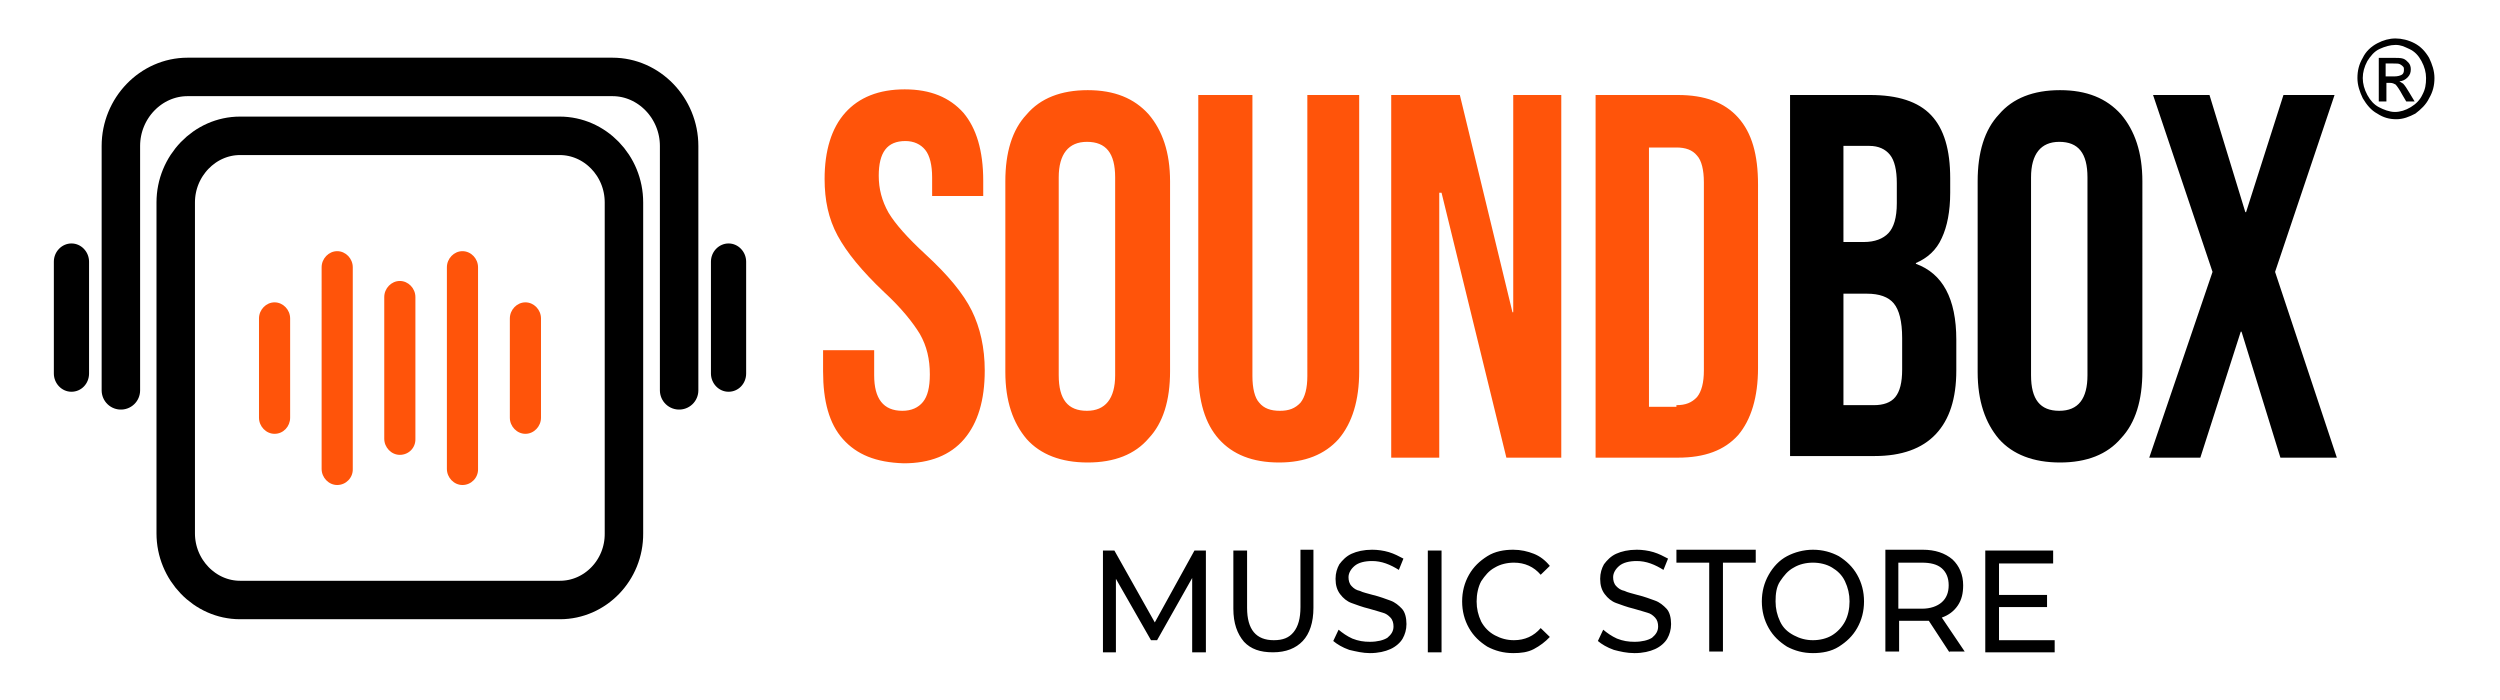 <svg xmlns="http://www.w3.org/2000/svg" width="325" height="91" fill="none" viewBox="0 0 325 91"><g fill="#000"><path d="M154.983 84.8V75.14l-4.561 8.085h-.793l-4.56-7.98v9.555h-1.685v-13.23h1.487l5.254 9.345 5.155-9.345h1.487v13.23h-1.784ZM161.724 83.435c-.892-1.05-1.388-2.415-1.388-4.305v-7.56h1.785v7.455c0 2.835 1.189 4.2 3.469 4.2 1.19 0 1.983-.315 2.578-1.05.595-.735.892-1.785.892-3.255v-7.455h1.686v7.56c0 1.89-.496 3.36-1.388 4.305-.893.945-2.181 1.47-3.867 1.47-1.685 0-2.875-.42-3.767-1.365ZM175.405 84.485c-.892-.315-1.586-.735-2.082-1.155l.694-1.47c.496.42 1.091.84 1.785 1.155.793.315 1.487.42 2.28.42.991 0 1.784-.21 2.28-.525.496-.42.793-.84.793-1.47 0-.42-.099-.84-.396-1.155-.298-.315-.595-.525-.992-.63-.396-.105-.991-.315-1.784-.525-.893-.21-1.686-.525-2.28-.735-.595-.21-1.091-.63-1.488-1.155-.396-.525-.594-1.155-.594-1.995 0-.735.198-1.365.495-1.89.397-.525.893-1.05 1.587-1.365.694-.315 1.586-.525 2.676-.525.694 0 1.487.105 2.181.315.694.21 1.289.525 1.884.84l-.595 1.47c-.496-.315-1.09-.63-1.685-.84-.595-.21-1.19-.315-1.785-.315-.991 0-1.784.21-2.28.63-.496.42-.793.945-.793 1.47 0 .42.099.84.397 1.155.297.315.594.525 1.09.63.397.21.991.315 1.685.525.893.21 1.686.525 2.281.735.594.21 1.09.63 1.487 1.05.396.42.594 1.155.594 1.995 0 .735-.198 1.365-.495 1.89-.298.525-.892 1.05-1.586 1.365-.694.315-1.587.525-2.677.525-.892 0-1.785-.21-2.677-.42ZM185.616 71.57h1.785v13.23h-1.785v-13.23ZM193.349 84.065c-.991-.63-1.784-1.365-2.379-2.415-.595-1.05-.892-2.205-.892-3.465 0-1.26.297-2.415.892-3.465.595-1.05 1.388-1.785 2.379-2.415.992-.63 2.181-.84 3.371-.84.991 0 1.883.21 2.677.525.793.315 1.487.84 2.081 1.575l-1.189 1.155c-.892-1.05-2.082-1.575-3.47-1.575-.892 0-1.785.21-2.478.63-.794.42-1.289 1.05-1.785 1.785-.397.735-.595 1.68-.595 2.625 0 .945.198 1.785.595 2.625.397.735.991 1.365 1.785 1.785.793.42 1.586.63 2.478.63 1.388 0 2.578-.525 3.47-1.575l1.189 1.155c-.594.63-1.288 1.155-2.081 1.575-.794.42-1.686.525-2.677.525-1.289 0-2.379-.315-3.371-.84ZM209.806 84.485c-.892-.315-1.586-.735-2.082-1.155l.694-1.47c.496.42 1.091.84 1.785 1.155.793.315 1.487.42 2.28.42.991 0 1.784-.21 2.28-.525.496-.42.793-.84.793-1.47 0-.42-.099-.84-.397-1.155-.297-.315-.594-.525-.991-.63-.396-.105-.991-.315-1.784-.525-.893-.21-1.686-.525-2.281-.735-.594-.21-1.09-.63-1.487-1.155-.396-.525-.594-1.155-.594-1.995 0-.735.198-1.365.495-1.89.397-.525.892-1.05 1.586-1.365.694-.315 1.587-.525 2.677-.525.694 0 1.487.105 2.181.315.694.21 1.289.525 1.884.84l-.595 1.47c-.496-.315-1.091-.63-1.685-.84-.595-.21-1.19-.315-1.785-.315-.991 0-1.784.21-2.28.63-.496.42-.793.945-.793 1.47 0 .42.099.84.396 1.155.298.315.595.525 1.091.63.397.21.991.315 1.685.525.893.21 1.686.525 2.28.735.595.21 1.091.63 1.488 1.05.396.42.594 1.155.594 1.995 0 .735-.198 1.365-.495 1.89-.298.525-.893 1.05-1.587 1.365-.693.315-1.586.525-2.676.525-.992 0-1.884-.21-2.677-.42ZM222.198 73.145h-4.263v-1.68h10.311v1.68h-4.263v11.55h-1.785v-11.55ZM232.31 84.065c-.991-.63-1.784-1.365-2.379-2.415-.595-1.05-.892-2.205-.892-3.465 0-1.26.297-2.415.892-3.465.595-1.05 1.388-1.89 2.379-2.415.992-.525 2.181-.84 3.371-.84 1.289 0 2.379.315 3.371.84.991.63 1.784 1.365 2.379 2.415s.892 2.205.892 3.465c0 1.26-.297 2.415-.892 3.465-.595 1.05-1.388 1.785-2.379 2.415-.992.63-2.181.84-3.371.84-1.289 0-2.379-.315-3.371-.84Zm5.849-1.47c.694-.42 1.289-1.05 1.686-1.785.396-.735.595-1.68.595-2.625 0-.945-.199-1.785-.595-2.625-.397-.84-.992-1.365-1.686-1.785-.694-.42-1.586-.63-2.478-.63-.892 0-1.784.21-2.478.63-.794.42-1.289 1.05-1.785 1.785-.496.735-.595 1.68-.595 2.625 0 .945.199 1.785.595 2.625.397.84.991 1.365 1.785 1.785.793.42 1.586.63 2.478.63.892 0 1.784-.21 2.478-.63ZM253.427 84.8l-2.677-4.095h-3.866v3.99h-1.785v-13.23h4.858c1.586 0 2.875.42 3.866 1.26.893.84 1.388 1.995 1.388 3.36 0 1.05-.198 1.89-.694 2.625-.495.735-1.189 1.26-2.082 1.575l2.974 4.41h-1.982v.105Zm-.992-6.51c.595-.525.893-1.26.893-2.205 0-.945-.298-1.68-.893-2.205-.595-.525-1.487-.735-2.577-.735h-3.074v5.985h3.074c1.09 0 1.982-.315 2.577-.84ZM267.108 83.12v1.68h-9.022v-13.23h8.823V73.25h-7.038v4.095h6.245v1.575h-6.245v4.305h7.237V83.12Z"/></g><path fill="#000" d="M311.422 5c.794 0 1.686.21 2.479.63.793.42 1.388 1.05 1.883 1.89.397.84.694 1.68.694 2.625 0 .945-.198 1.785-.694 2.625-.396.84-1.09 1.47-1.784 1.995-.793.42-1.586.735-2.478.735-.893 0-1.686-.21-2.479-.735-.793-.42-1.388-1.155-1.884-1.995-.396-.84-.693-1.68-.693-2.625 0-.945.198-1.785.693-2.625.397-.84 1.091-1.47 1.884-1.89.793-.42 1.586-.63 2.379-.63Zm0 .84c-.694 0-1.388.21-2.081.525-.694.315-1.19.945-1.587 1.575-.396.735-.595 1.47-.595 2.205 0 .735.199 1.47.595 2.205.397.735.893 1.26 1.487 1.575.595.315 1.388.63 2.082.63s1.388-.21 2.082-.63c.694-.42 1.19-.945 1.487-1.575.397-.735.496-1.365.496-2.205 0-.735-.198-1.47-.595-2.205-.396-.735-.892-1.26-1.586-1.575-.694-.315-1.091-.525-1.785-.525Zm-2.181 7.35V7.52h1.785c.595 0 1.09 0 1.388.105.297.105.495.315.694.525.198.21.297.525.297.84 0 .42-.099.735-.396 1.05-.298.315-.694.525-1.091.525.198.105.298.21.496.315.198.21.495.63.793 1.155l.694 1.155h-1.091l-.495-.84c-.397-.735-.694-1.155-.893-1.365-.198-.105-.396-.21-.694-.21h-.495v2.415h-.992Zm.893-3.255h1.09c.496 0 .793-.105.992-.21.198-.105.297-.315.297-.63 0-.21 0-.315-.099-.42-.099-.105-.198-.21-.397-.315-.198-.105-.396-.105-.892-.105h-.991v1.68ZM287.629 35.345l-7.732-22.995h7.336l4.659 15.225h.099l4.858-15.225h6.642l-7.732 22.995 8.03 24.15h-7.336l-5.056-16.38h-.1l-5.254 16.38h-6.642l8.228-24.15ZM259.871 57.08c-1.785-2.1-2.776-4.935-2.776-8.715v-24.78c0-3.78.892-6.72 2.776-8.715 1.784-2.1 4.461-3.15 7.931-3.15 3.47 0 6.047 1.05 7.931 3.15 1.784 2.1 2.776 4.935 2.776 8.715V48.26c0 3.78-.893 6.72-2.776 8.715-1.785 2.1-4.461 3.15-7.931 3.15-3.47 0-6.147-1.05-7.931-3.045Zm11.5-8.295V23.06c0-3.15-1.19-4.62-3.668-4.62-2.38 0-3.668 1.575-3.668 4.62v25.725c0 3.15 1.189 4.62 3.668 4.62 2.478 0 3.668-1.575 3.668-4.62ZM232.608 12.35h10.508c3.569 0 6.246.84 7.931 2.625 1.686 1.785 2.479 4.515 2.479 8.19v1.89c0 2.415-.397 4.41-1.091 5.88-.694 1.575-1.883 2.625-3.37 3.255v.105c3.47 1.26 5.254 4.515 5.254 9.87v3.99c0 3.675-.892 6.405-2.677 8.295-1.784 1.89-4.461 2.835-7.931 2.835h-11.004V12.35h-.099Zm9.715 19.11c1.388 0 2.479-.42 3.173-1.155.694-.735 1.09-1.995 1.09-3.885v-2.625c0-1.68-.297-2.94-.892-3.675-.595-.735-1.487-1.155-2.677-1.155h-3.37V31.46h2.676Zm1.289 21.21c1.19 0 2.181-.315 2.776-1.05.595-.735.892-1.89.892-3.57v-4.095c0-2.205-.396-3.675-1.09-4.515-.694-.84-1.884-1.26-3.47-1.26h-3.073v14.49h3.965Z"/><path fill="#FF540A" d="M207.427 12.35h10.707c3.469 0 6.047.945 7.832 2.94 1.784 1.995 2.577 4.83 2.577 8.715V47.84c0 3.78-.892 6.72-2.577 8.715-1.785 1.995-4.363 2.94-7.832 2.94h-10.707V12.35Zm10.508 40.32c1.19 0 1.983-.315 2.677-1.05.595-.735.892-1.89.892-3.465V23.69c0-1.575-.297-2.835-.892-3.465-.595-.735-1.487-1.05-2.677-1.05h-3.569V52.88h3.569v-.21ZM180.957 12.35h8.823l6.841 28.245h.099V12.35h6.246v47.145h-7.138l-8.427-34.44h-.298v34.44h-6.245V12.35h.099ZM158.453 57.08c-1.785-1.995-2.677-4.935-2.677-8.82V12.35h7.039v36.54c0 1.575.297 2.835.892 3.465.595.735 1.487 1.05 2.677 1.05 1.189 0 1.982-.315 2.676-1.05.595-.735.893-1.89.893-3.465V12.35h6.741v35.91c0 3.78-.892 6.72-2.677 8.82-1.784 1.995-4.362 3.045-7.733 3.045-3.469 0-6.047-1.05-7.831-3.045ZM133.47 57.08c-1.785-2.1-2.776-4.935-2.776-8.715v-24.78c0-3.78.892-6.72 2.776-8.715 1.784-2.1 4.461-3.15 7.931-3.15 3.47 0 6.047 1.05 7.931 3.15 1.784 2.1 2.776 4.935 2.776 8.715V48.26c0 3.78-.892 6.72-2.776 8.715-1.785 2.1-4.461 3.15-7.931 3.15-3.47 0-6.147-1.05-7.931-3.045Zm11.5-8.295V23.06c0-3.15-1.19-4.62-3.668-4.62-2.38 0-3.668 1.575-3.668 4.62v25.725c0 3.15 1.189 4.62 3.668 4.62 2.379 0 3.668-1.575 3.668-4.62ZM109.578 57.08c-1.785-1.995-2.578-4.935-2.578-8.82v-2.73h6.642v3.255c0 3.045 1.19 4.62 3.668 4.62 1.19 0 2.082-.42 2.677-1.155.595-.735.892-1.89.892-3.57 0-1.995-.396-3.675-1.288-5.25-.893-1.47-2.38-3.36-4.66-5.46-2.875-2.73-4.858-5.145-6.047-7.35-1.19-2.205-1.686-4.62-1.686-7.35 0-3.675.893-6.615 2.677-8.61 1.784-1.995 4.362-3.045 7.733-3.045 3.37 0 5.849 1.05 7.633 3.045 1.686 1.995 2.578 4.935 2.578 8.82v1.995h-6.642V23.06c0-1.575-.298-2.835-.893-3.57-.594-.735-1.487-1.155-2.577-1.155-2.379 0-3.47 1.47-3.47 4.515 0 1.68.397 3.255 1.289 4.83.892 1.47 2.478 3.255 4.758 5.355 2.975 2.73 4.957 5.145 6.048 7.35 1.09 2.205 1.685 4.83 1.685 7.77 0 3.885-.892 6.825-2.676 8.925-1.785 2.1-4.462 3.15-7.832 3.15-3.668-.105-6.147-1.155-7.931-3.15Z"/><g fill="#FF540A"><path d="M68.305 56.397c-1.1 0-2.025-.957-2.025-2.097V41.402c0-1.139.924-2.096 2.025-2.096 1.1 0 2.024.957 2.024 2.096v12.898c0 1.139-.924 2.097-2.024 2.097ZM60.12 63.051c-1.1 0-2.024-.957-2.024-2.097V34.748c0-1.139.924-2.096 2.024-2.096 1.1 0 2.025.957 2.025 2.096v26.206c.044 1.139-.88 2.097-2.025 2.097ZM51.978 59.131c-1.1 0-2.025-.957-2.025-2.096V38.622c0-1.139.924-2.096 2.025-2.096 1.1 0 2.024.957 2.024 2.096v18.413c.044 1.185-.88 2.096-2.024 2.096ZM43.836 63.051c-1.1 0-2.025-.957-2.025-2.097V34.748c0-1.139.924-2.096 2.025-2.096 1.1 0 2.024.957 2.024 2.096v26.206c.044 1.139-.88 2.097-2.024 2.097ZM35.694 56.397c-1.1 0-2.025-.957-2.025-2.097V41.402c0-1.139.924-2.096 2.025-2.096 1.1 0 2.024.957 2.024 2.096v12.898c0 1.139-.88 2.097-2.024 2.097Z"/></g><path stroke="#000" stroke-miterlimit="10" stroke-width="5" d="M72.795 78H31.206c-4.577 0-8.362-3.92-8.362-8.659V26.316c0-4.74 3.785-8.659 8.362-8.659h41.545c4.577 0 8.362 3.874 8.362 8.659v43.024C81.157 74.126 77.372 78 72.795 78Z"/><path fill="#000" d="M9.289 50.928C8.012 50.928 7 49.834 7 48.558V34.019c0-1.322 1.056-2.37 2.288-2.37 1.276 0 2.288 1.094 2.288 2.37v14.539c0 1.322-1.012 2.37-2.288 2.37ZM94.711 50.928c-1.276 0-2.288-1.094-2.288-2.37V34.019c0-1.322 1.056-2.37 2.288-2.37 1.276 0 2.288 1.094 2.288 2.37v14.539c0 1.322-1.012 2.37-2.288 2.37Z"/><path stroke="#000" stroke-linecap="round" stroke-miterlimit="10" stroke-width="5" d="M88.286 50.745V18.979c0-4.922-3.917-8.979-8.67-8.979H24.384c-4.753 0-8.67 4.056-8.67 8.979v31.767"/></svg>